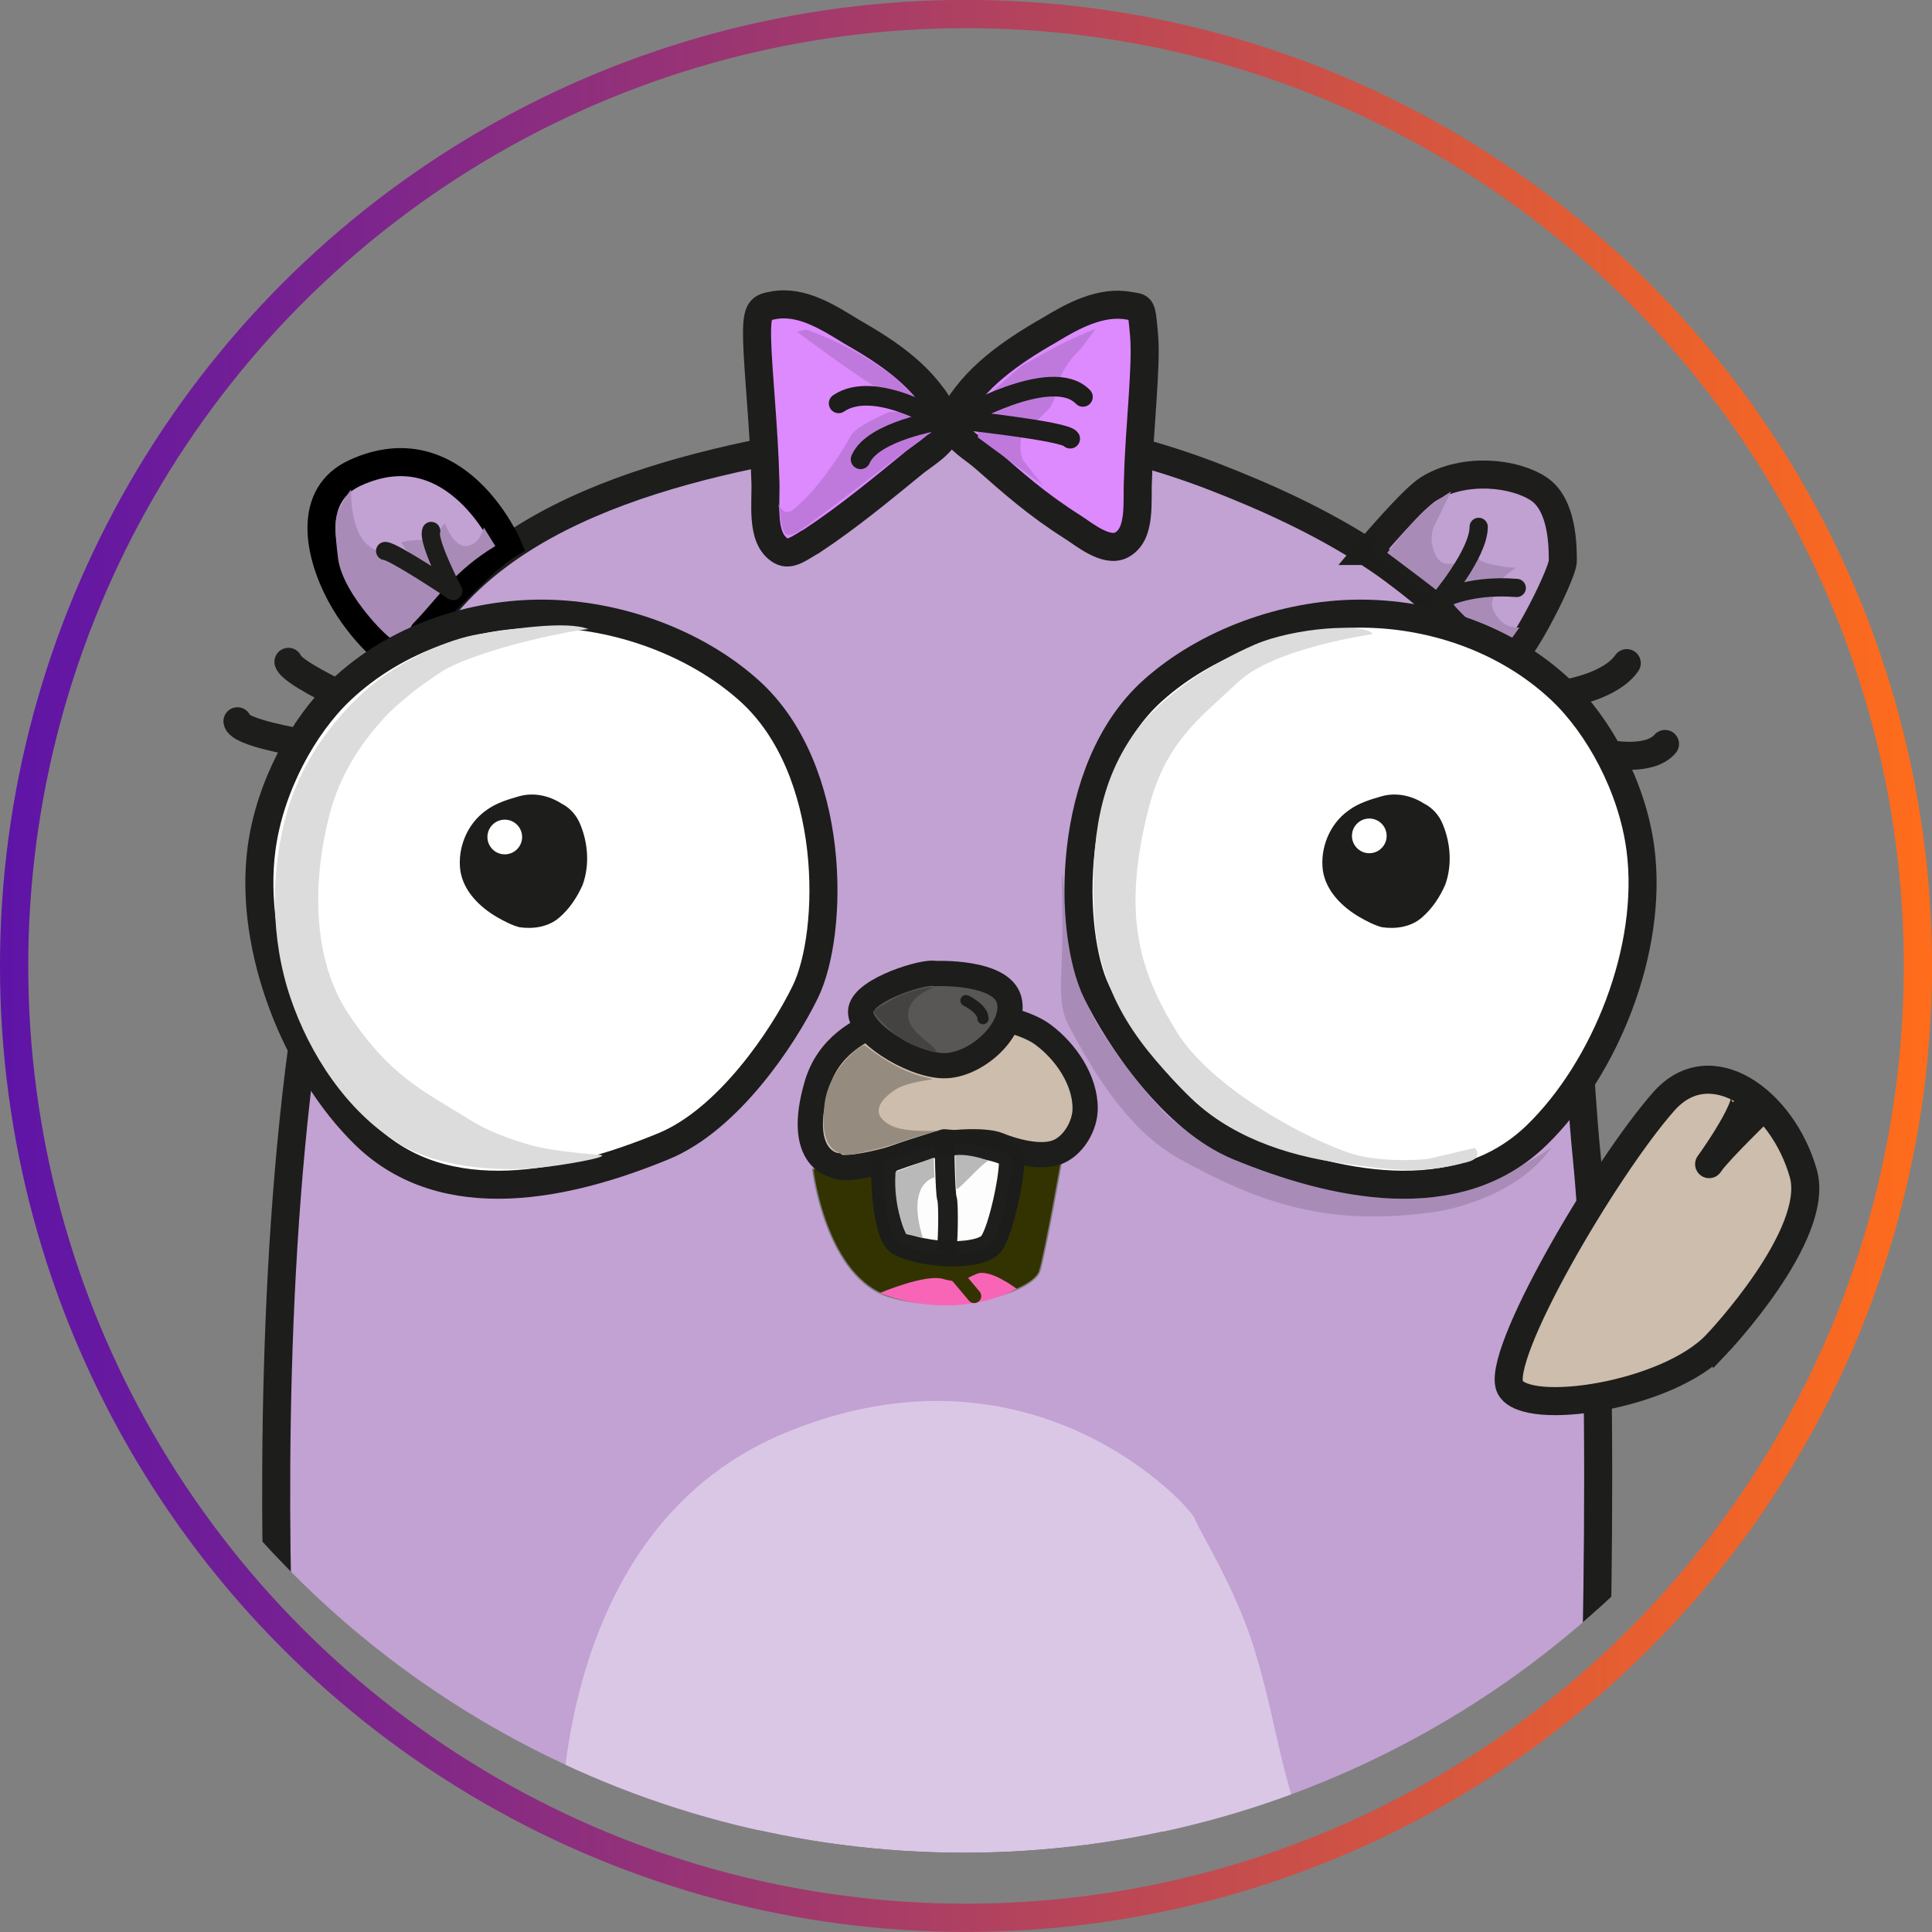 <?xml version="1.0" encoding="UTF-8"?>
<!-- Created with Inkscape (http://www.inkscape.org/) -->
<svg width="66.146mm" height="66.146mm" version="1.1" viewBox="0 0 66.146 66.146" xmlns="http://www.w3.org/2000/svg" xmlns:cc="http://creativecommons.org/ns#" xmlns:dc="http://purl.org/dc/elements/1.1/" xmlns:rdf="http://www.w3.org/1999/02/22-rdf-syntax-ns#" xmlns:xlink="http://www.w3.org/1999/xlink">
 <rect x="0" y="0" width="66.146" height="66.146" fill="#808080" stroke="none"/>
 <defs>
  <linearGradient id="linearGradient5309-5" x1="-384.04" x2="985.97" y1="5639.5" y2="5639.5" gradientTransform="matrix(.048 0 0 .048 31.323 -119.99)" gradientUnits="userSpaceOnUse">
   <stop stop-color="#5e14a7" offset="0"/>
   <stop stop-color="#ff6c1b" offset="1"/>
  </linearGradient>
  <clipPath id="clipPath5279-9">
   <circle cx="301.26" cy="5626.3" r="674.99" fill="#f00" fill-rule="evenodd" stroke="#000" stroke-width=".898px"/>
  </clipPath>
 </defs>
 <g transform="translate(-12.781 -119.22)">
  <g transform="matrix(.048 0 0 .048 31.323 -119.81)" clip-path="url(#clipPath5279-9)" enable-background="new">
   <g fill="#c2a1d3" fill-rule="evenodd" stroke-width="20">
    <path d="m-180.15 6294.2s-52.575-613.74 94.286-858.57c60.789-101.34 207.86-129.69 325.71-147.14 79.812-11.822 164.75 2.327 240 31.429 74.662 28.874 153.37 70.123 197.14 137.14 64.759 99.141 56.746 230.75 68.571 348.57 16.358 162.99 2.857 491.43 2.857 491.43z" stroke="#1d1d1b"/>
    <path d="m-105.86 5448.5s60-67.143 81.429-80c0 0-36.545-84.44-108.57-51.429-34.286 15.714-26.071 57.143-10.714 86.072 15.357 28.928 37.857 45.357 37.857 45.357z" stroke="#000"/>
    <path d="m589.85 5372.8s90 67.143 95.714 78.572c5.714 11.428 42.857-61.429 42.857-71.429s0-40-17.143-51.429-52.857-15.714-78.571 0c-11.5 7.028-42.857 44.286-42.857 44.286z" fill-opacity=".992" opacity=".99" stroke="#1d1d1b"/>
   </g>
   <path d="m-135.86 5328.9s-1.786 38.571 20 43.928c21.786 5.357 26.071 6.786 26.071 6.786s-10.714-11.786-10-12.857c0.714-1.071 16.071-2.857 18.571-1.071s12.143-12.857 12.143-12.857 6.071 17.5 15.714 16.429c9.643-1.071 12.143-13.214 12.143-13.214l8.214 13.214c-30.386 18.54-39.734 35.971-58.724 55.368-1.895 1.936-1.913 5.316-4.011 7.286-1.956 1.837-6.87 2.618-9.051 4.489-1.352 2.704-37.043-32.147-40.357-58.214-2.912-22.899-1.957-28.139 0-33.214 3.179-8.243 9.286-16.071 9.286-16.071z" fill="#a88cb7" fill-rule="evenodd"/>
   <path d="m603.13 5374.1s17.265-21.872 27.607-31.103c5.484-4.894 18.042-12.678 18.042-12.678l-11.429 23.214s-6.071 9.643 0.714 22.857c6.786 13.214 25.714-0.714 25.714-0.714l3.929-4.643s-1.429 6.786 2.5 8.929c3.929 2.143 21.071 5.357 25 4.643 0 0-10.357 6.786-11.071 10-0.714 3.214-8.214 12.857-5.714 19.286 2.5 6.428 8.767 14.452 19.069 13.467l-7.63 10.717s-11.268-3.294-20.725-9.743c-9.131-6.226-17.979-16.476-17.979-16.476 1.118-1.393-48.026-37.756-48.026-37.756z" fill="#a88cb7" fill-rule="evenodd"/>
   <path d="m-111.58 5372.8c5.714 0 48.571 28.572 48.571 28.572s-18.571-35.714-15.714-42.857" fill="none" stroke="#1d1d1b" stroke-linecap="round" stroke-linejoin="round" stroke-width="13"/>
   <path d="m668.42 5355.6c0 19.286-28.571 52.857-28.571 52.857s20-12.143 55.714-9.286" fill="none" stroke="#1d1d1b" stroke-linecap="round" stroke-linejoin="round" stroke-width="13"/>
   <g fill-rule="evenodd">
    <path d="m193.44 5813.9s9.3 78.119 55.8 91.139c46.5 13.02 101.33-3.997 106.02-18.6 3.72-11.585 16.74-84.039 16.74-85.559 0 0-76.259-31.62-91.139-29.76s-87.419 42.78-87.419 42.78z" fill="#333302" stroke="#787878" stroke-width="1px"/>
    <path d="m284.85 5701.4s-72.778-1.429-88.492 52.143c-15.714 53.571 13.117 57.482 13.117 57.482 6.631 5.607 44.94-5.044 66.089-12.482 14.047-4.941 41.429-5.714 50-2.143 8.571 3.571 31.054 10.985 44.286 4.286 10.382-5.257 17.737-18.363 17.857-30 0.209-20.258-13.728-40.788-30-52.857-19.996-14.831-66.429-17.143-72.857-16.428z" fill="#ccbdac" stroke="#1d1d1b" stroke-width="18"/>
    <path d="m280.57 5674.2s47.143-2.143 52.857 18.571c5.714 20.714-23.571 47.857-47.143 47.143s-61.429-25-58.571-40c2.857-15 46.429-27.857 52.857-25.714z" fill="#595755" stroke="#1d1d1b" stroke-linejoin="round" stroke-width="18"/>
   </g>
   <path d="m302.71 5693.5s12.143 5.714 12.143 12.857" fill="none" stroke="#1d1d1b" stroke-linecap="round" stroke-linejoin="round" stroke-width="8"/>
   <path d="m279.29 5684.2s-12.542 4.567-16.396 13.045c-7.576 16.668 16.668 26.264 18.688 32.325 0.32 1.279-11.746-1.59-21.213-6.566-8.221-4.32-22.197-17.531-23.486-21.971 3.39-2.623 16.045-11.053 26.812-14.081 10.275-2.89 14.538-3.466 15.595-2.753z" fill="#454342" fill-rule="evenodd"/>
   <path d="m287.14 5794.3s-42.427 12.627-42.932 15.152c-0.505 2.525-0.505 50.508 11.111 57.074s33.842 7.576 33.842 7.576 25.433 1.15 31.732-7.399c7.071-9.596 15.658-51.461 14.143-60.553s-47.182-11.852-47.182-11.852c-0.733-0.207-0.715 0-0.715 0z" fill="#fff" fill-rule="evenodd" opacity=".99" stroke="#1d1d1b" stroke-linejoin="round" stroke-width="18"/>
   <path d="m287.35 5791s0.357 39.643 1.786 43.571c1.429 3.929 0.714 36.786-0.714 40" fill="none" opacity=".99" stroke="#1d1d1b" stroke-width="14"/>
   <g fill-rule="evenodd">
    <path d="m280.19 5819.6s-20.387 3.775-8.265 43.171l-11.87-2.699s-9.454-18.556-7.593-44.365l27.254-10.255z" fill="#b9b9b9"/>
    <path d="m295.1 5803.7s0.296 21.397 0.801 23.922c0.505 2.525 17.091-17.173 22.79-19.882 0 0-11.974-5.051-23.591-4.041z" fill="#b9b9b9"/>
    <path d="m13.653 6316s-17.939-240.37 159.85-314.11c177.79-73.741 290.42 54.043 292.44 61.114 2.02 7.071 29.211 49.023 42.931 94.449 10.008 33.136 14.146 58.337 21.718 87.378 6.373 24.442 19.959 73.103 19.959 73.103l-268.45-0.967z" fill="#dac7e5"/>
    <path d="m371.49 5602.8c-0.949 2.531 0.419 29.166-0.152 52.057-0.567 22.707-3.107 41.625 4.193 55.524 19.047 36.268 43.648 76.302 80.307 96.47 54.605 30.039 104.51 49.089 184.35 36.871 0 0 55.558-8.586 80.812-46.467 0.604 1.51-42.57 28.038-72.226 34.345-29.314 6.235-70.711 2.613-105.56-9.091-23.141-7.772-80.307-28.789-99.5-49.498-19.193-20.708-53.538-65.155-56.063-82.832-1.103-7.721-6.755-20.917-9.969-38.41-4.145-22.559-5.909-49.252-6.194-48.968z" fill="#a88cb7"/>
   </g>
   <g fill="none" stroke="#1d1d1b" stroke-linecap="round" stroke-linejoin="round" stroke-width="20">
    <path d="m-172.48 5509.4s-43.437-7.071-44.447-15.152"/>
    <path d="m-144.19 5475.1s-34.345-16.162-36.365-23.234"/>
    <path d="m732.62 5474s30.305-5.051 41.416-21.213"/>
    <path d="m760.9 5517.5s29.294 6.061 40.406-7.071"/>
   </g>
   <g fill-rule="evenodd">
    <path d="m2.28 5417.5c51.781 0.559 107.16 20.384 145.46 54.548 63.291 56.448 60.904 173.11 40.406 215.16-15.957 32.74-54.968 91.12-101.02 110.11-67.312 27.754-155.71 47.884-213.14-8.081-48.363-47.131-83.176-132.35-73.741-204.05 5.834-44.34 29.936-87.995 56.569-113.14 39.677-37.457 94.231-55.101 145.46-54.548z" fill="#fff" stroke="#1d1d1b" stroke-width="20"/>
    <path d="m581.74 5417.5c-51.781 0.559-107.16 20.384-145.46 54.548-63.291 56.448-60.904 173.11-40.406 215.16 15.957 32.74 54.968 91.12 101.02 110.11 67.312 27.754 155.71 47.884 213.14-8.081 48.363-47.131 83.176-132.35 73.741-204.05-5.834-44.34-29.936-87.995-56.569-113.14-39.677-37.457-94.231-55.101-145.46-54.548z" fill="#fff" stroke="#1d1d1b" stroke-width="20"/>
    <path d="m-15.861 5547.7c-8.389 2.389-16.967 4.993-24.024 10.351-13.246 9.482-20.217 26.702-18.068 42.737 2.298 14.749 13.839 25.982 26.228 33.201 5.071 2.854 10.314 5.694 15.952 7.172 9.882 1.434 20.701-0.164 28.436-6.918 7.352-6.309 12.844-14.656 16.696-23.487 4.958-13.87 3.814-29.601-1.818-43.088-2.559-6.327-7.243-11.672-13.377-14.733-8.841-5.691-19.762-8.058-30.025-5.234z" fill="#1d1d1b"/>
    <path d="m599.37 5547.7c-8.389 2.389-16.967 4.993-24.024 10.351-13.246 9.482-20.217 26.702-18.068 42.737 2.298 14.749 13.839 25.982 26.228 33.201 5.071 2.854 10.314 5.694 15.952 7.172 9.882 1.434 20.701-0.164 28.436-6.918 7.352-6.309 12.844-14.656 16.696-23.487 4.958-13.87 3.814-29.601-1.818-43.088-2.559-6.327-7.243-11.672-13.377-14.733-8.841-5.691-19.762-8.058-30.025-5.234z" fill="#1d1d1b"/>
    <circle cx="-26.257" cy="5576.8" r="12.374" fill="#fff"/>
    <circle transform="scale(-1,1)" cx="-590.39" cy="5576" r="12.374" fill="#fff"/>
    <path d="m592.71 5432.1s-69.792 9.819-95.459 33.84c-28.699 26.859-52.528 43.437-64.65 91.924-18.07 72.281-7.55 112.48 20.203 157.58 27.702 45.019 107.08 83.843 131.32 88.893 24.244 5.051 48.487 2.02 48.487 2.02l33.126-7.801s6.418 6.85-5 10c-32.995 9.102-56.413 5.621-89.204 1.092-41.107-5.678-82.22-19.762-111.2-49.462-30.139-30.884-63.186-67.146-66.201-128.97-2.676-54.882 5.013-93.929 27.238-126.39 19.917-29.09 57.952-52.497 87.19-65.191 28.771-12.492 80.113-15.622 84.153-7.54z" fill="#dcdcdc"/>
    <path d="m33.594 5428.6c-0.387-0.774-47.075 6.814-84.516 20.811-17.966 6.717-21.363 10.157-31.1 16.788-10.699 7.287-23.943 18.816-29.682 25.041-19.44 21.088-32.742 43.447-39.56 69.689-11.905 45.822-12.922 101.89 13.132 141.42 30.005 45.524 54.179 55.674 86.798 76.072 13.031 8.149 27.095 13.306 42.502 17.872 12.88 3.817 35.901 6.232 49.349 7.127 13.489 0.898-27.786 8.197-45.942 9.617-28.183 2.204-69.108-0.537-96.994-17.959-36.478-22.79-62.963-62.986-76.751-103.73-14.255-42.122-14.448-90.676-2.082-133.39 9.568-33.049 30.73-63.582 56.497-86.383 22.326-19.756 57.19-35.911 80.25-39.483 19.965-3.092 61.915-10.087 78.099-3.495z" fill="#dcdcdc"/>
    <path d="m230.72 5725.5c-1.672-2.382-28.731 18.126-29.185 46.27-4e-3 0.018-5.615 36.021 22.374 31.108 1.537-0.27 10.328-2.515 13.897-3.244 11.313-2.309 21.867-6.938 32.924-9.977 4.697-1.291 11.155-3.757 14.185-3.505 0 0-25.033 1.941-35.651-3.523-3.978-2.047-8.705-5.629-8.839-10.102-0.198-6.598 6.637-11.986 12.122-15.657 7.478-5.006 26.032-7.145 26.032-7.145-1.138-2.013-17.634-0.485-47.861-24.226z" fill="#958b7f"/>
   </g>
   <g>
    <path d="m255.83 5754.9z" fill="none" stroke="#000" stroke-width="1px"/>
    <path d="m288.42 5278.5c-14.229-29.186-39.634-46.333-67.175-62.084-16.269-9.908-35.655-22.658-55.942-18.839-8.859 1.668-12.106 1.982-11.566 24.393 0.54 22.411 5.035 64.849 5.813 98.828 1.092 16.571-4.06 43.067 11.282 51.907 6.676 3.847 14.127-2.748 22.005-7.079 25.903-17.08 49.838-36.996 73.852-56.602 8.504-6.446 18.754-12.347 22.972-22.638 0.546-2.663 0.104-5.521-1.242-7.885z" fill="#dd8aff" fill-rule="evenodd" stroke="#1d1d1b" stroke-width="20"/>
    <path d="m294.05 5275.8c14.584-26.674 40.645-44.817 68.185-60.569 16.269-9.908 36.665-21.143 56.952-17.324 8.859 1.668 8.57-1.048 10.555 20.858s-3.52 67.879-4.298 101.86c-1.092 16.571 2.714 40.137-11.787 47.866-10.844 5.78-27.039-7.823-34.632-12.635-26.207-16.61-43.136-31.85-63.246-49.531-8.074-7.099-18.754-12.347-22.972-22.638-0.546-2.663-0.035-5.551 1.242-7.885z" fill="#dd8aff" fill-rule="evenodd" stroke="#1d1d1b" stroke-width="20"/>
   </g>
   <g fill="#bf79dc" fill-rule="evenodd">
    <path d="m248.42 5273.5s-24.286 10-27.857 17.143c-3.571 7.143-21.257 35.178-36.429 48.571-2.878 2.541-6.211 6.335-10 5.714-2.829-0.464-5.714-6.429-5.714-6.429 1.341 0.383 1.823 19.04 5.714 22.143 3.951 3.151 14.112-5.263 18.214-8.214 25.641-18.442 83.937-64.502 85.357-63.75l-0.714-15.179z"/>
    <path d="m189.14 5214.9-7.143 1.429s48.707 36.306 59.821 41.428c3.935 1.814 9.718 1.517 14.255 3.311 8.121 3.212 14.609 6.169 14.138 6.689 0 0-13.002-14.89-20.893-20.714-18.297-13.505-36.778-23.534-60.179-32.143z"/>
    <path d="m395.14 5214.4s-11.003 15.541-13.86 17.684c-2.857 2.143-10.714 13.572-11.429 17.857s-4.286 18.571-8.571 22.143c-4.286 3.571-6.429 7.857-13.571 10.714-7.143 2.857-7.143 20.714-4.286 25s14.112 18.102 14.112 18.102l-46.326-34.088 0.829-24.694 30.584-26.55c18.371-10.207 32.23-18.516 52.517-26.169z"/>
   </g>
   <g stroke="#1d1d1b">
    <path d="m211.89 5267.5c25.254-17.173 72.226 12.122 72.226 12.122s-47.982 7.576-56.569 27.779" fill="none" stroke-linecap="round" stroke-linejoin="round" stroke-width="14"/>
    <path d="m386.14 5262.9c-22.223-23.234-89.398 16.162-89.398 16.162s76.772 8.081 80.307 13.637" fill="none" stroke-linecap="round" stroke-linejoin="round" stroke-width="14"/>
    <path d="m838.28 5938.4s74.05-77.833 61.696-121.56c-14.716-52.086-66.078-89.31-99.489-51.467-42.308 47.919-121.06 182.63-109.54 204.05 11.521 21.427 112.78 6.033 147.33-31.025z" fill="#ccbdac" fill-rule="evenodd" stroke-width="20"/>
    <path d="m870.81 5770s-30.392 29.44-37.238 39.027c-6.846 9.586 30.069-40.315 24.188-48.773" fill="none" stroke-width="20"/>
   </g>
   <path d="m241.25 5902.1s32.165-13.79 45.184-10.07c13.02 3.72 14.88 0 24.18-3.72s28.238 10.728 28.238 10.728-39.823 24.518-97.602 3.062z" fill="#f965b6" fill-rule="evenodd"/>
   <path d="m295.26 5888.4 13.345 15.855" fill="none" stroke="#333302" stroke-linecap="round" stroke-linejoin="round" stroke-width="10"/>
  </g>
  <circle cx="45.854" cy="152.29" r="32.59" enable-background="new" fill="none" stroke="url(#linearGradient5309-5)" stroke-width=".967"/>
 </g>
</svg>
